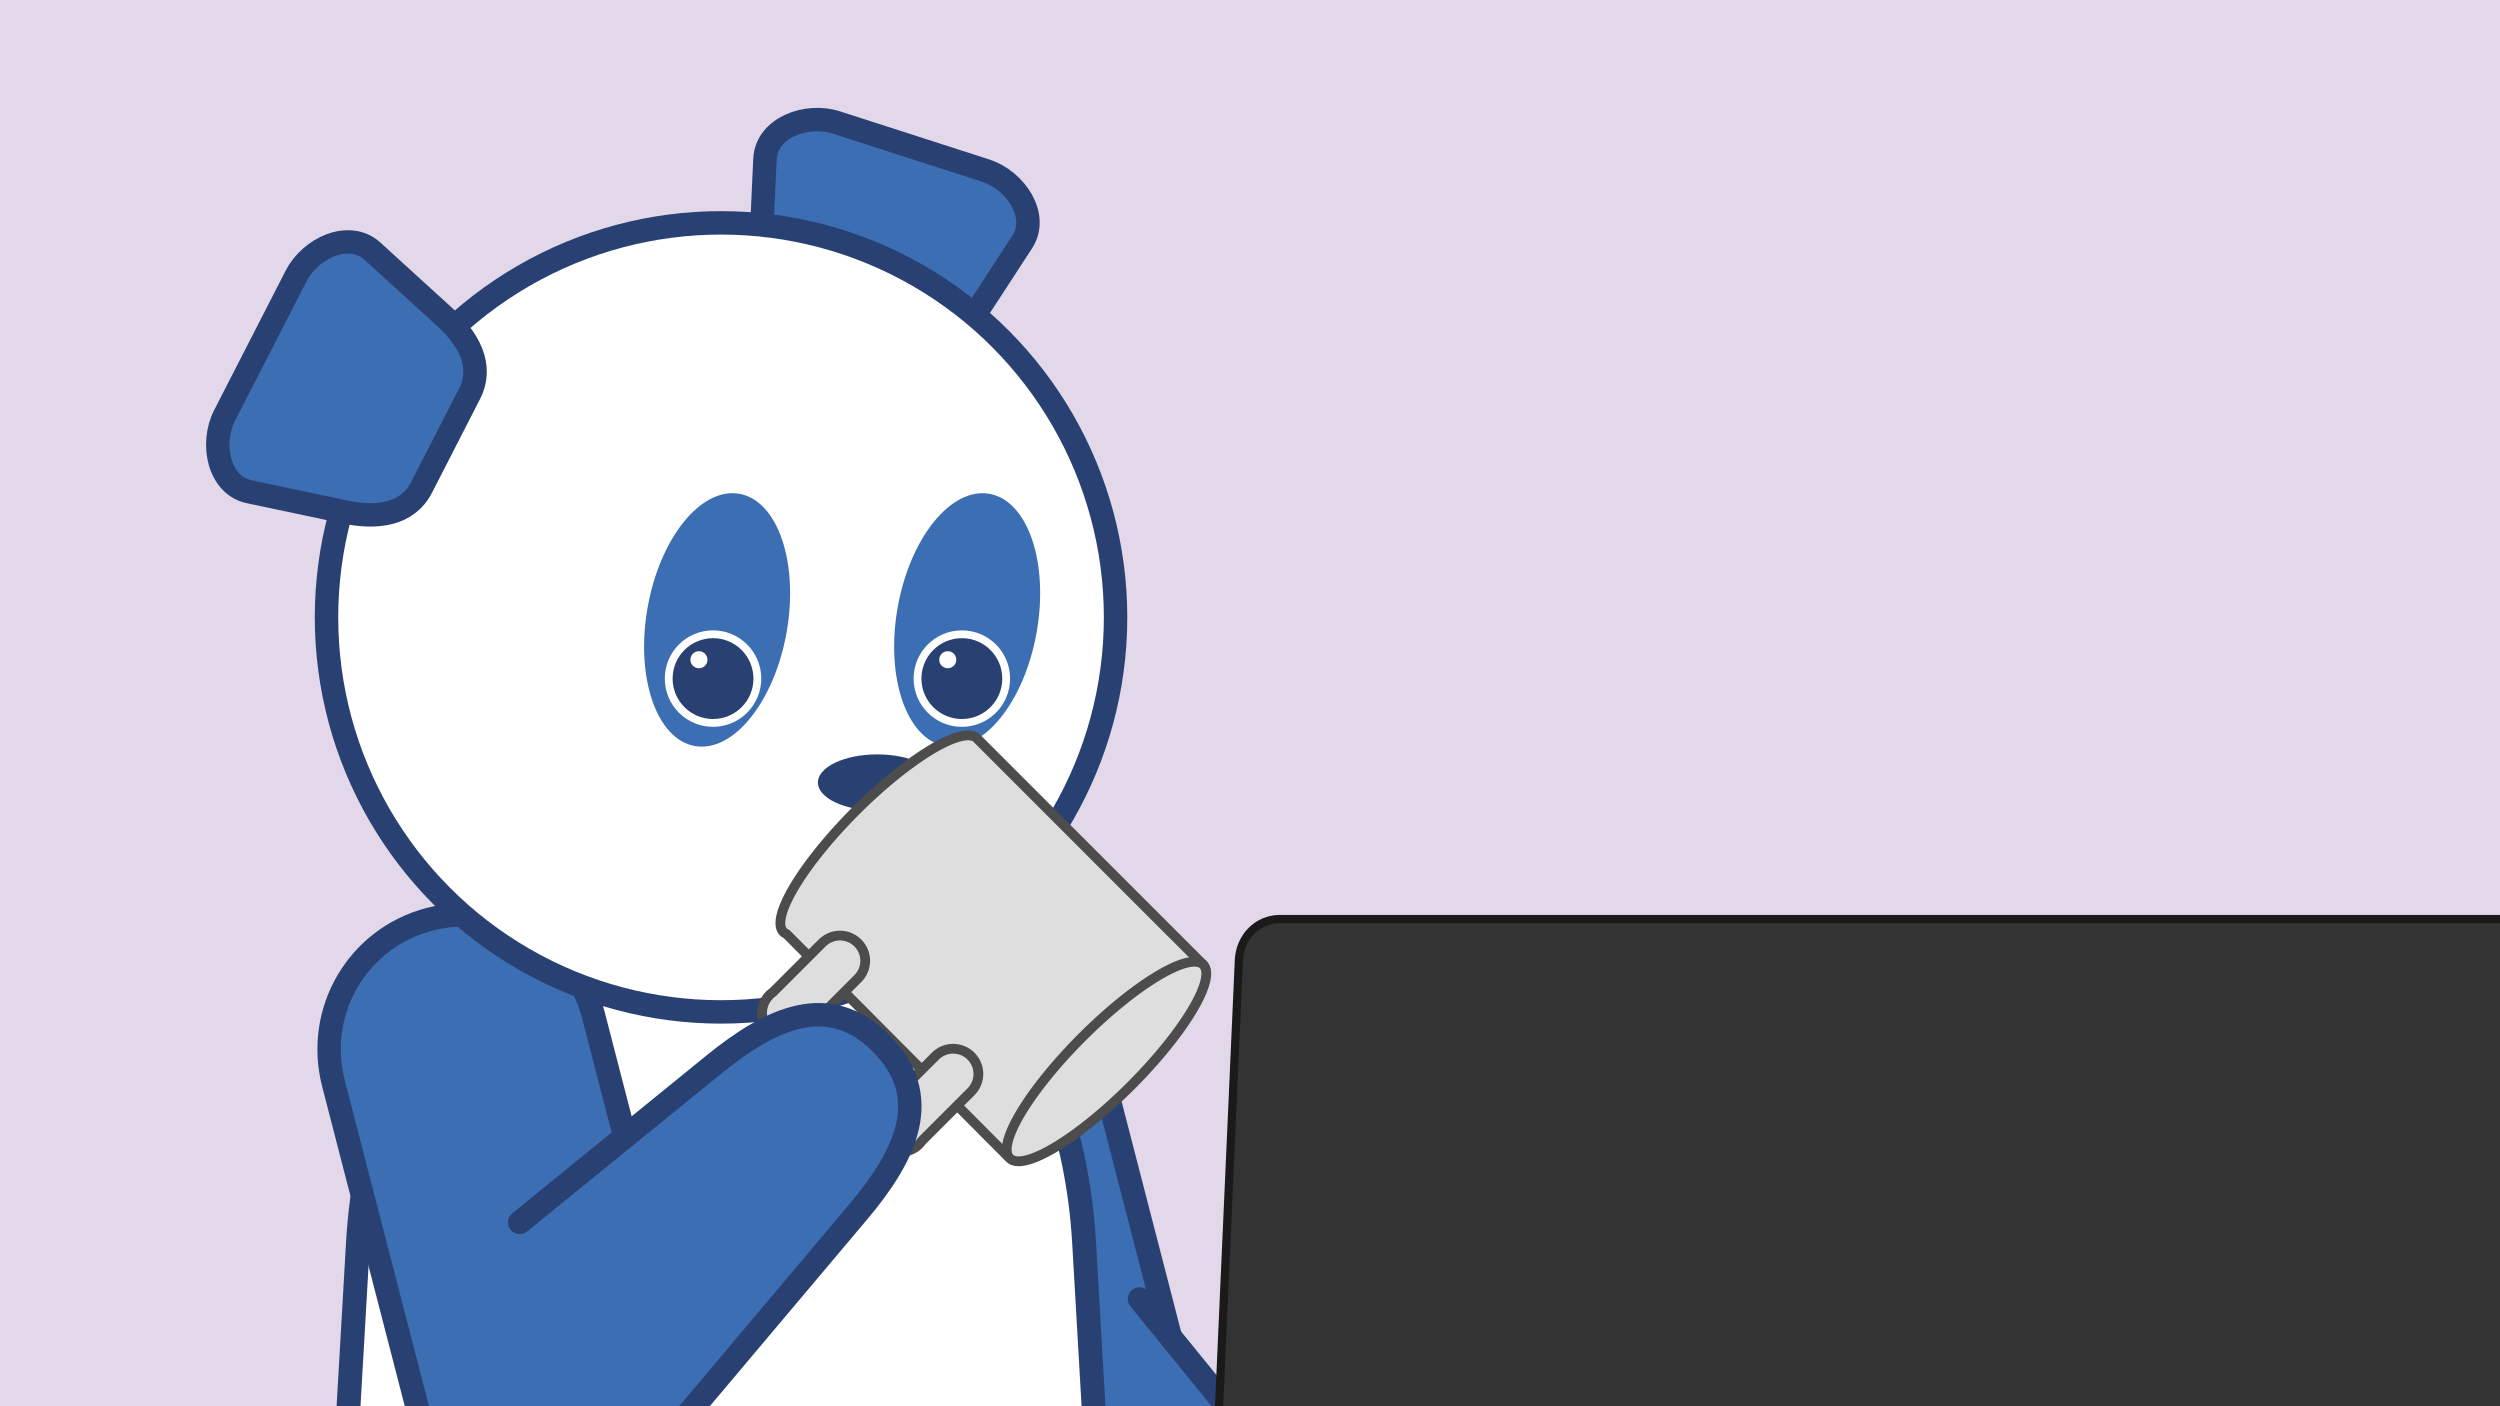 <?xml version="1.0" encoding="UTF-8" standalone="no"?>
<!-- Created with Inkscape (http://www.inkscape.org/) -->

<svg
   xmlns:dc="http://purl.org/dc/elements/1.1/"
   xmlns:cc="http://creativecommons.org/ns#"
   xmlns:rdf="http://www.w3.org/1999/02/22-rdf-syntax-ns#"
   xmlns:svg="http://www.w3.org/2000/svg"
   xmlns="http://www.w3.org/2000/svg"
   xmlns:sodipodi="http://sodipodi.sourceforge.net/DTD/sodipodi-0.dtd"
   xmlns:inkscape="http://www.inkscape.org/namespaces/inkscape"
   width="1920"
   height="1080"
   viewBox="0 0 1920 1080"
   id="svg2"
   version="1.1"
   inkscape:version="0.92pre2 r"
   sodipodi:docname="panda-coffee-sip.svg"
   enable-background="new"
   inkscape:export-filename="/home/pgpattison/Projects/Fedora Design Team/486 Upgrade Ad/Vector Assets/panda-coffee-sip.svg.png"
   inkscape:export-xdpi="96"
   inkscape:export-ydpi="96">
  <rect x="0" y="0" width="1920" height="1080" fill="#808080" stroke="none"/>
  <defs
     id="defs4" />
  <sodipodi:namedview
     id="base"
     pagecolor="#ffffff"
     bordercolor="#666666"
     borderopacity="1.0"
     inkscape:pageopacity="0.0"
     inkscape:pageshadow="2"
     inkscape:zoom="0.5"
     inkscape:cx="608.51007"
     inkscape:cy="489.88825"
     inkscape:document-units="px"
     inkscape:current-layer="layer9"
     showgrid="false"
     units="px"
     showguides="true"
     inkscape:guide-bbox="true"
     inkscape:window-width="1920"
     inkscape:window-height="1056"
     inkscape:window-x="1366"
     inkscape:window-y="0"
     inkscape:window-maximized="1"
     borderlayer="true" />
  <g
     inkscape:groupmode="layer"
     id="layer2"
     inkscape:label="bg"
     style="display:inline"
     sodipodi:insensitive="true">
    <path
       style="opacity:1;fill:#e2d8ea;fill-opacity:1;stroke:#e2d8ea;stroke-width:5.658;stroke-linecap:round;stroke-linejoin:round;stroke-miterlimit:4;stroke-dasharray:none;stroke-dashoffset:0;stroke-opacity:1"
       d="M -41.702,-41.88 V 1140.026 H 302.705 c 1119.134,0 209.732,0 1314.593,0 h 351.494 V -41.88 Z"
       id="rect4534"
       inkscape:connector-curvature="0"
       sodipodi:nodetypes="ccssccc" />
  </g>
  <g
     inkscape:groupmode="layer"
     id="layer10"
     inkscape:label="panda-left-arm-upper"
     style="display:inline">
    <path
       style="display:inline;opacity:1;fill:#3c6eb4;fill-opacity:1;stroke:#294172;stroke-width:18;stroke-linecap:round;stroke-linejoin:round;stroke-miterlimit:4;stroke-dasharray:none;stroke-dashoffset:0;stroke-opacity:1"
       d="m 714.073,726.076 c 55.292,-14.544 111.753,18.197 126.058,73.551 l 63.655,246.312 c 14.305,55.354 -18.26,111.514 -73.552,126.058 -55.292,14.544 -111.753,-18.197 -126.058,-73.552 l -63.655,-246.312 c -14.305,-55.354 18.26,-111.514 73.551,-126.058 z"
       id="rect4584-6"
       inkscape:connector-curvature="0"
       sodipodi:nodetypes="sssssss" />
  </g>
  <g
     inkscape:groupmode="layer"
     id="layer14"
     inkscape:label="panda-left-arm-lower"
     style="display:inline">
    <path
       style="display:inline;opacity:1;fill:#3c6eb4;fill-opacity:1;stroke:#294172;stroke-width:18;stroke-linecap:round;stroke-linejoin:round;stroke-miterlimit:4;stroke-dasharray:none;stroke-dashoffset:0;stroke-opacity:1"
       d="m 875.148,997.595 161.313,198.456 c 36.062,44.365 56.914,88.733 16.302,128.975 -40.612,40.242 -85.253,19.2 -128.975,-17.639 l -195.254,-164.515"
       id="rect4584-7-2"
       inkscape:connector-curvature="0"
       sodipodi:nodetypes="csssc" />
  </g>
  <g
     inkscape:groupmode="layer"
     id="layer5"
     inkscape:label="panda-body"
     style="display:inline;opacity:1">
    <path
       style="display:inline;opacity:1;fill:#ffffff;fill-opacity:1;stroke:#294172;stroke-width:18.32;stroke-linecap:round;stroke-linejoin:round;stroke-miterlimit:4;stroke-dasharray:none;stroke-dashoffset:0;stroke-opacity:1"
       d="m 553.691,651.597 h 0.126 c 167.739,0 269.128,135.316 278.777,302.777 l 24,416.526 c 9.649,167.461 -135.039,182.777 -302.777,182.777 h -0.126 c -167.739,0 -312.426,-15.316 -302.777,-182.777 l 24,-416.526 c 9.649,-167.461 111.039,-302.777 278.777,-302.777 z"
       id="rect4581"
       inkscape:connector-curvature="0"
       sodipodi:nodetypes="sssssssss" />
  </g>
  <g
     inkscape:groupmode="layer"
     id="layer11"
     inkscape:label="panda-right-arm-upper">
    <path
       style="display:inline;opacity:1;fill:#3c6eb4;fill-opacity:1;stroke:#294172;stroke-width:18;stroke-linecap:round;stroke-linejoin:round;stroke-miterlimit:4;stroke-dasharray:none;stroke-dashoffset:0;stroke-opacity:1"
       d="m 329.673,706.076 c 55.292,-14.544 111.753,18.197 126.058,73.552 l 63.655,246.313 c 14.305,55.354 -18.26,111.514 -73.551,126.058 -55.292,14.544 -111.753,-18.197 -126.058,-73.552 L 256.122,832.134 c -14.305,-55.354 18.26,-111.514 73.551,-126.058 z"
       id="rect4584"
       inkscape:connector-curvature="0"
       sodipodi:nodetypes="sssssss" />
  </g>
  <g
     inkscape:groupmode="layer"
     id="layer4"
     inkscape:label="panda-head"
     style="display:inline;opacity:1">
    <path
       style="display:inline;opacity:1;fill:#3c6eb4;fill-opacity:1;stroke:#294172;stroke-width:18;stroke-linecap:round;stroke-linejoin:round;stroke-miterlimit:4;stroke-dasharray:none;stroke-dashoffset:0;stroke-opacity:1"
       d="M 756.938,131.002 642.351,94.078 c -22.985,-7.406 -53.741,3.997 -54.857,28.12 l -3.48,75.206 c -1.116,24.123 5.135,47.451 28.12,54.857 l 76.983,24.806 c 22.985,7.406 41.68,-7.884 54.857,-28.12 l 41.084,-63.089 c 13.178,-20.236 -5.135,-47.451 -28.119,-54.857 z"
       id="rect4499-7"
       inkscape:connector-curvature="0"
       sodipodi:nodetypes="sssssssss" />
    <circle
       style="display:inline;opacity:1;fill:#ffffff;fill-opacity:1;stroke:#294172;stroke-width:18;stroke-linecap:round;stroke-linejoin:round;stroke-miterlimit:4;stroke-dasharray:none;stroke-dashoffset:0;stroke-opacity:1"
       id="path4585"
       cx="553.754"
       cy="474.156"
       r="303" />
    <path
       style="display:inline;opacity:1;fill:#3c6eb4;fill-opacity:1;stroke:#294172;stroke-width:18;stroke-linecap:round;stroke-linejoin:round;stroke-miterlimit:4;stroke-dasharray:none;stroke-dashoffset:0;stroke-opacity:1"
       d="m 172.524,318.993 54.916,-107.134 c 11.015,-21.49 40.827,-35.175 58.674,-18.907 l 55.639,50.718 c 17.846,16.268 29.922,37.184 18.907,58.674 l -36.895,71.976 c -11.015,21.49 -35.047,23.897 -58.674,18.906 l -73.661,-15.56 c -23.627,-4.991 -29.922,-37.184 -18.907,-58.674 z"
       id="rect4499"
       inkscape:connector-curvature="0"
       sodipodi:nodetypes="sssssssss" />
    <ellipse
       style="display:inline;opacity:1;fill:#3c6eb4;fill-opacity:1;stroke:none;stroke-width:18;stroke-linecap:round;stroke-linejoin:round;stroke-miterlimit:4;stroke-dasharray:none;stroke-dashoffset:0;stroke-opacity:1"
       id="path4529"
       cx="625.041"
       cy="373.226"
       rx="54.219"
       ry="98.351"
       transform="rotate(10)" />
    <ellipse
       style="display:inline;opacity:1;fill:#3c6eb4;fill-opacity:1;stroke:none;stroke-width:18;stroke-linecap:round;stroke-linejoin:round;stroke-miterlimit:4;stroke-dasharray:none;stroke-dashoffset:0;stroke-opacity:1"
       id="path4529-5"
       cx="814.161"
       cy="339.879"
       rx="54.219"
       ry="98.351"
       transform="rotate(10)" />
    <ellipse
       style="display:inline;opacity:1;fill:#294172;fill-opacity:1;stroke:none;stroke-width:6;stroke-linecap:round;stroke-linejoin:round;stroke-miterlimit:4;stroke-dasharray:none;stroke-dashoffset:0;stroke-opacity:1"
       id="path4577"
       cx="673.754"
       cy="600.967"
       rx="45.6"
       ry="21.6" />
    <path
       style="display:inline;opacity:1;fill:none;fill-rule:evenodd;stroke:#294172;stroke-width:18;stroke-linecap:round;stroke-linejoin:miter;stroke-miterlimit:4;stroke-dasharray:none;stroke-opacity:1"
       d="m 617.088,691.016 c 39.782,0.249 78.147,9.561 125.334,-37.533 v 0 0"
       id="path4579"
       inkscape:connector-curvature="0"
       sodipodi:nodetypes="cccc" />
    <g
       style="display:inline;opacity:1"
       id="g4554"
       transform="matrix(-1.2,0,0,1.2,1585.456,-87.763)">
      <circle
         r="28.37"
         cy="507.438"
         cx="864.876"
         id="path4548"
         style="opacity:1;fill:#294172;fill-opacity:1;stroke:#ffffff;stroke-width:5;stroke-linecap:round;stroke-linejoin:round;stroke-miterlimit:4;stroke-dasharray:none;stroke-dashoffset:0;stroke-opacity:1" />
      <circle
         r="5.458"
         cy="495.363"
         cx="873.891"
         id="path4550"
         style="opacity:1;fill:#ffffff;fill-opacity:1;stroke:none;stroke-width:4.084;stroke-linecap:round;stroke-linejoin:round;stroke-miterlimit:4;stroke-dasharray:none;stroke-dashoffset:0;stroke-opacity:1" />
    </g>
    <g
       transform="matrix(-1.2,0,0,1.2,1776.554,-87.763)"
       style="display:inline;opacity:1"
       id="g4554-3">
      <circle
         r="28.37"
         cy="507.438"
         cx="864.876"
         id="path4548-5"
         style="opacity:1;fill:#294172;fill-opacity:1;stroke:#ffffff;stroke-width:5;stroke-linecap:round;stroke-linejoin:round;stroke-miterlimit:4;stroke-dasharray:none;stroke-dashoffset:0;stroke-opacity:1" />
      <circle
         r="5.458"
         cy="495.363"
         cx="873.891"
         id="path4550-6"
         style="opacity:1;fill:#ffffff;fill-opacity:1;stroke:none;stroke-width:4.084;stroke-linecap:round;stroke-linejoin:round;stroke-miterlimit:4;stroke-dasharray:none;stroke-dashoffset:0;stroke-opacity:1" />
    </g>
  </g>
  <g
     inkscape:label="coffee-cup-sipping"
     id="g4923"
     inkscape:groupmode="layer"
     style="display:inline">
    <g
       id="g4932"
       transform="matrix(1.061,-1.061,1.061,1.061,-712.91,654.244)">
      <path
         inkscape:connector-curvature="0"
         style="display:inline;opacity:1;fill:#dedede;fill-opacity:1;stroke:#4c4c4c;stroke-width:5;stroke-linecap:round;stroke-linejoin:round;stroke-miterlimit:4;stroke-dasharray:none;stroke-dashoffset:0;stroke-opacity:1;paint-order:normal"
         d="m 730.605,812.309 -140.093,-1.639 0.401,-160.37 a 70.042,17.613 0 0 1 -0.396,-1.835 70.042,17.613 0 0 1 70.042,-17.613 70.042,17.613 0 0 1 70.041,17.609 h 0.006 z"
         id="path4913" />
      <path
         inkscape:connector-curvature="0"
         style="display:inline;opacity:1;fill:#dedede;fill-opacity:1;stroke:#4c4c4c;stroke-width:5;stroke-linecap:round;stroke-linejoin:round;stroke-miterlimit:4;stroke-dasharray:none;stroke-dashoffset:0;stroke-opacity:1;paint-order:normal"
         d="m 730.6,812.304 a 70.042,17.613 0 0 0 -70.042,-17.613 70.042,17.613 0 0 0 -70.042,17.613 70.042,17.613 0 0 0 70.042,17.613 70.042,17.613 0 0 0 70.042,-17.613 z"
         id="path4915" />
      <path
         inkscape:connector-curvature="0"
         style="opacity:1;fill:#dedede;fill-opacity:1;stroke:#4c4c4c;stroke-width:5;stroke-linecap:round;stroke-linejoin:round;stroke-miterlimit:4;stroke-dasharray:none;stroke-dashoffset:0;stroke-opacity:1;paint-order:normal"
         d="m 562.664,774.416 c -3.626,0 -6.892,-1.483 -9.232,-3.875 -2.393,-2.34 -3.875,-5.606 -3.875,-9.232 0,-0.782 0.073,-1.545 0.205,-2.288 v -77.344 c -0.132,-0.743 -0.205,-1.506 -0.205,-2.288 0,-3.626 1.483,-6.892 3.875,-9.232 2.34,-2.393 5.606,-3.875 9.232,-3.875 0.782,0 1.545,0.073 2.288,0.205 h 35.6 c 7.148,0 12.902,5.754 12.902,12.902 0,7.148 -5.754,12.902 -12.902,12.902 h -24.986 v 56.115 h 24.986 c 7.148,0 12.902,5.754 12.902,12.902 0,7.148 -5.754,12.902 -12.902,12.902 h -35.6 c -0.743,0.132 -1.506,0.205 -2.288,0.205 z"
         id="path4919" />
    </g>
  </g>
  <g
     inkscape:groupmode="layer"
     id="layer13"
     inkscape:label="panda-right-arm-lower"
     style="display:inline">
    <path
       style="display:inline;opacity:1;fill:#3c6eb4;fill-opacity:1;stroke:#294172;stroke-width:18;stroke-linecap:round;stroke-linejoin:round;stroke-miterlimit:4;stroke-dasharray:none;stroke-dashoffset:0;stroke-opacity:1"
       d="m 399.094,938.816 49.614,-40.328 c 33.076,-26.885 99.228,-80.656 99.228,-80.656 44.365,-36.062 88.733,-56.914 128.975,-16.302 40.242,40.612 19.2,85.252 -17.639,128.975 l -164.515,195.254 c -36.839,43.722 -105.704,39.944 -145.945,-0.668"
       id="rect4584-7"
       inkscape:connector-curvature="0"
       sodipodi:nodetypes="csssssc" />
  </g>
  <g
     inkscape:groupmode="layer"
     id="layer7"
     inkscape:label="panda-face"
     style="display:inline" />
  <g
     inkscape:groupmode="layer"
     id="layer8"
     inkscape:label="panda-pupils"
     style="display:inline" />
  <g
     inkscape:groupmode="layer"
     id="layer9"
     inkscape:label="laptop"
     style="display:inline">
    <g
       transform="matrix(2.383,0,0,2.383,593.352,532.725)"
       id="layer1-6"
       inkscape:label="laptop">
      <g
         id="g4570">
        <path
           style="opacity:1;fill:#333333;fill-opacity:1;stroke:#1a1a1a;stroke-width:2.646;stroke-linecap:round;stroke-linejoin:round;stroke-miterlimit:4;stroke-dasharray:none;stroke-dashoffset:0;stroke-opacity:1;paint-order:normal"
           d="m 99.105,269.71 366.183,12.171 c 7.325,0.243 22.593,4.573 29.104,7.937 l 63.5,32.808 c 6.511,3.364 -5.9,28.046 -13.229,28.046 H 163.664 c -7.329,0 -18.986,-2.422 -23.812,-7.938 l -37.042,-42.333 c -4.826,-5.516 -11.029,-30.935 -3.704,-30.692 z"
           id="rect4535"
           inkscape:connector-curvature="0"
           sodipodi:nodetypes="sssssssss" />
        <path
           style="opacity:1;fill:#1a1a1a;fill-opacity:1;stroke:#1a1a1a;stroke-width:2.646;stroke-linecap:round;stroke-linejoin:round;stroke-miterlimit:4;stroke-dasharray:none;stroke-dashoffset:0;stroke-opacity:1;paint-order:normal"
           d="m 105.455,266.006 h 359.833 c 7.329,0 23.241,3.54 29.104,7.937 l 63.5,47.625 c 5.863,4.397 -5.9,13.229 -13.229,13.229 h -381 c -7.329,0 -18.943,-2.46 -23.812,-7.938 L 97.518,279.235 c -4.869,-5.478 0.609,-13.229 7.937,-13.229 z"
           id="rect4535-3"
           inkscape:connector-curvature="0"
           sodipodi:nodetypes="sssssssss" />
        <path
           style="opacity:1;fill:#333333;fill-opacity:1;stroke:#1a1a1a;stroke-width:2.646;stroke-linecap:round;stroke-linejoin:round;stroke-miterlimit:4;stroke-dasharray:none;stroke-dashoffset:0;stroke-opacity:1;paint-order:normal"
           d="m 163.512,72.633 h 396.875 c 7.329,0 13.555,5.907 13.229,13.229 L 563.033,323.988 c -0.325,7.322 -5.9,13.229 -13.229,13.229 H 152.929 c -7.329,0 -13.555,-5.907 -13.229,-13.229 L 150.283,85.862 c 0.325,-7.322 5.9,-13.229 13.229,-13.229 z"
           id="rect4553"
           inkscape:connector-curvature="0"
           sodipodi:nodetypes="sssssssss" />
      </g>
    </g>
  </g>
</svg>
